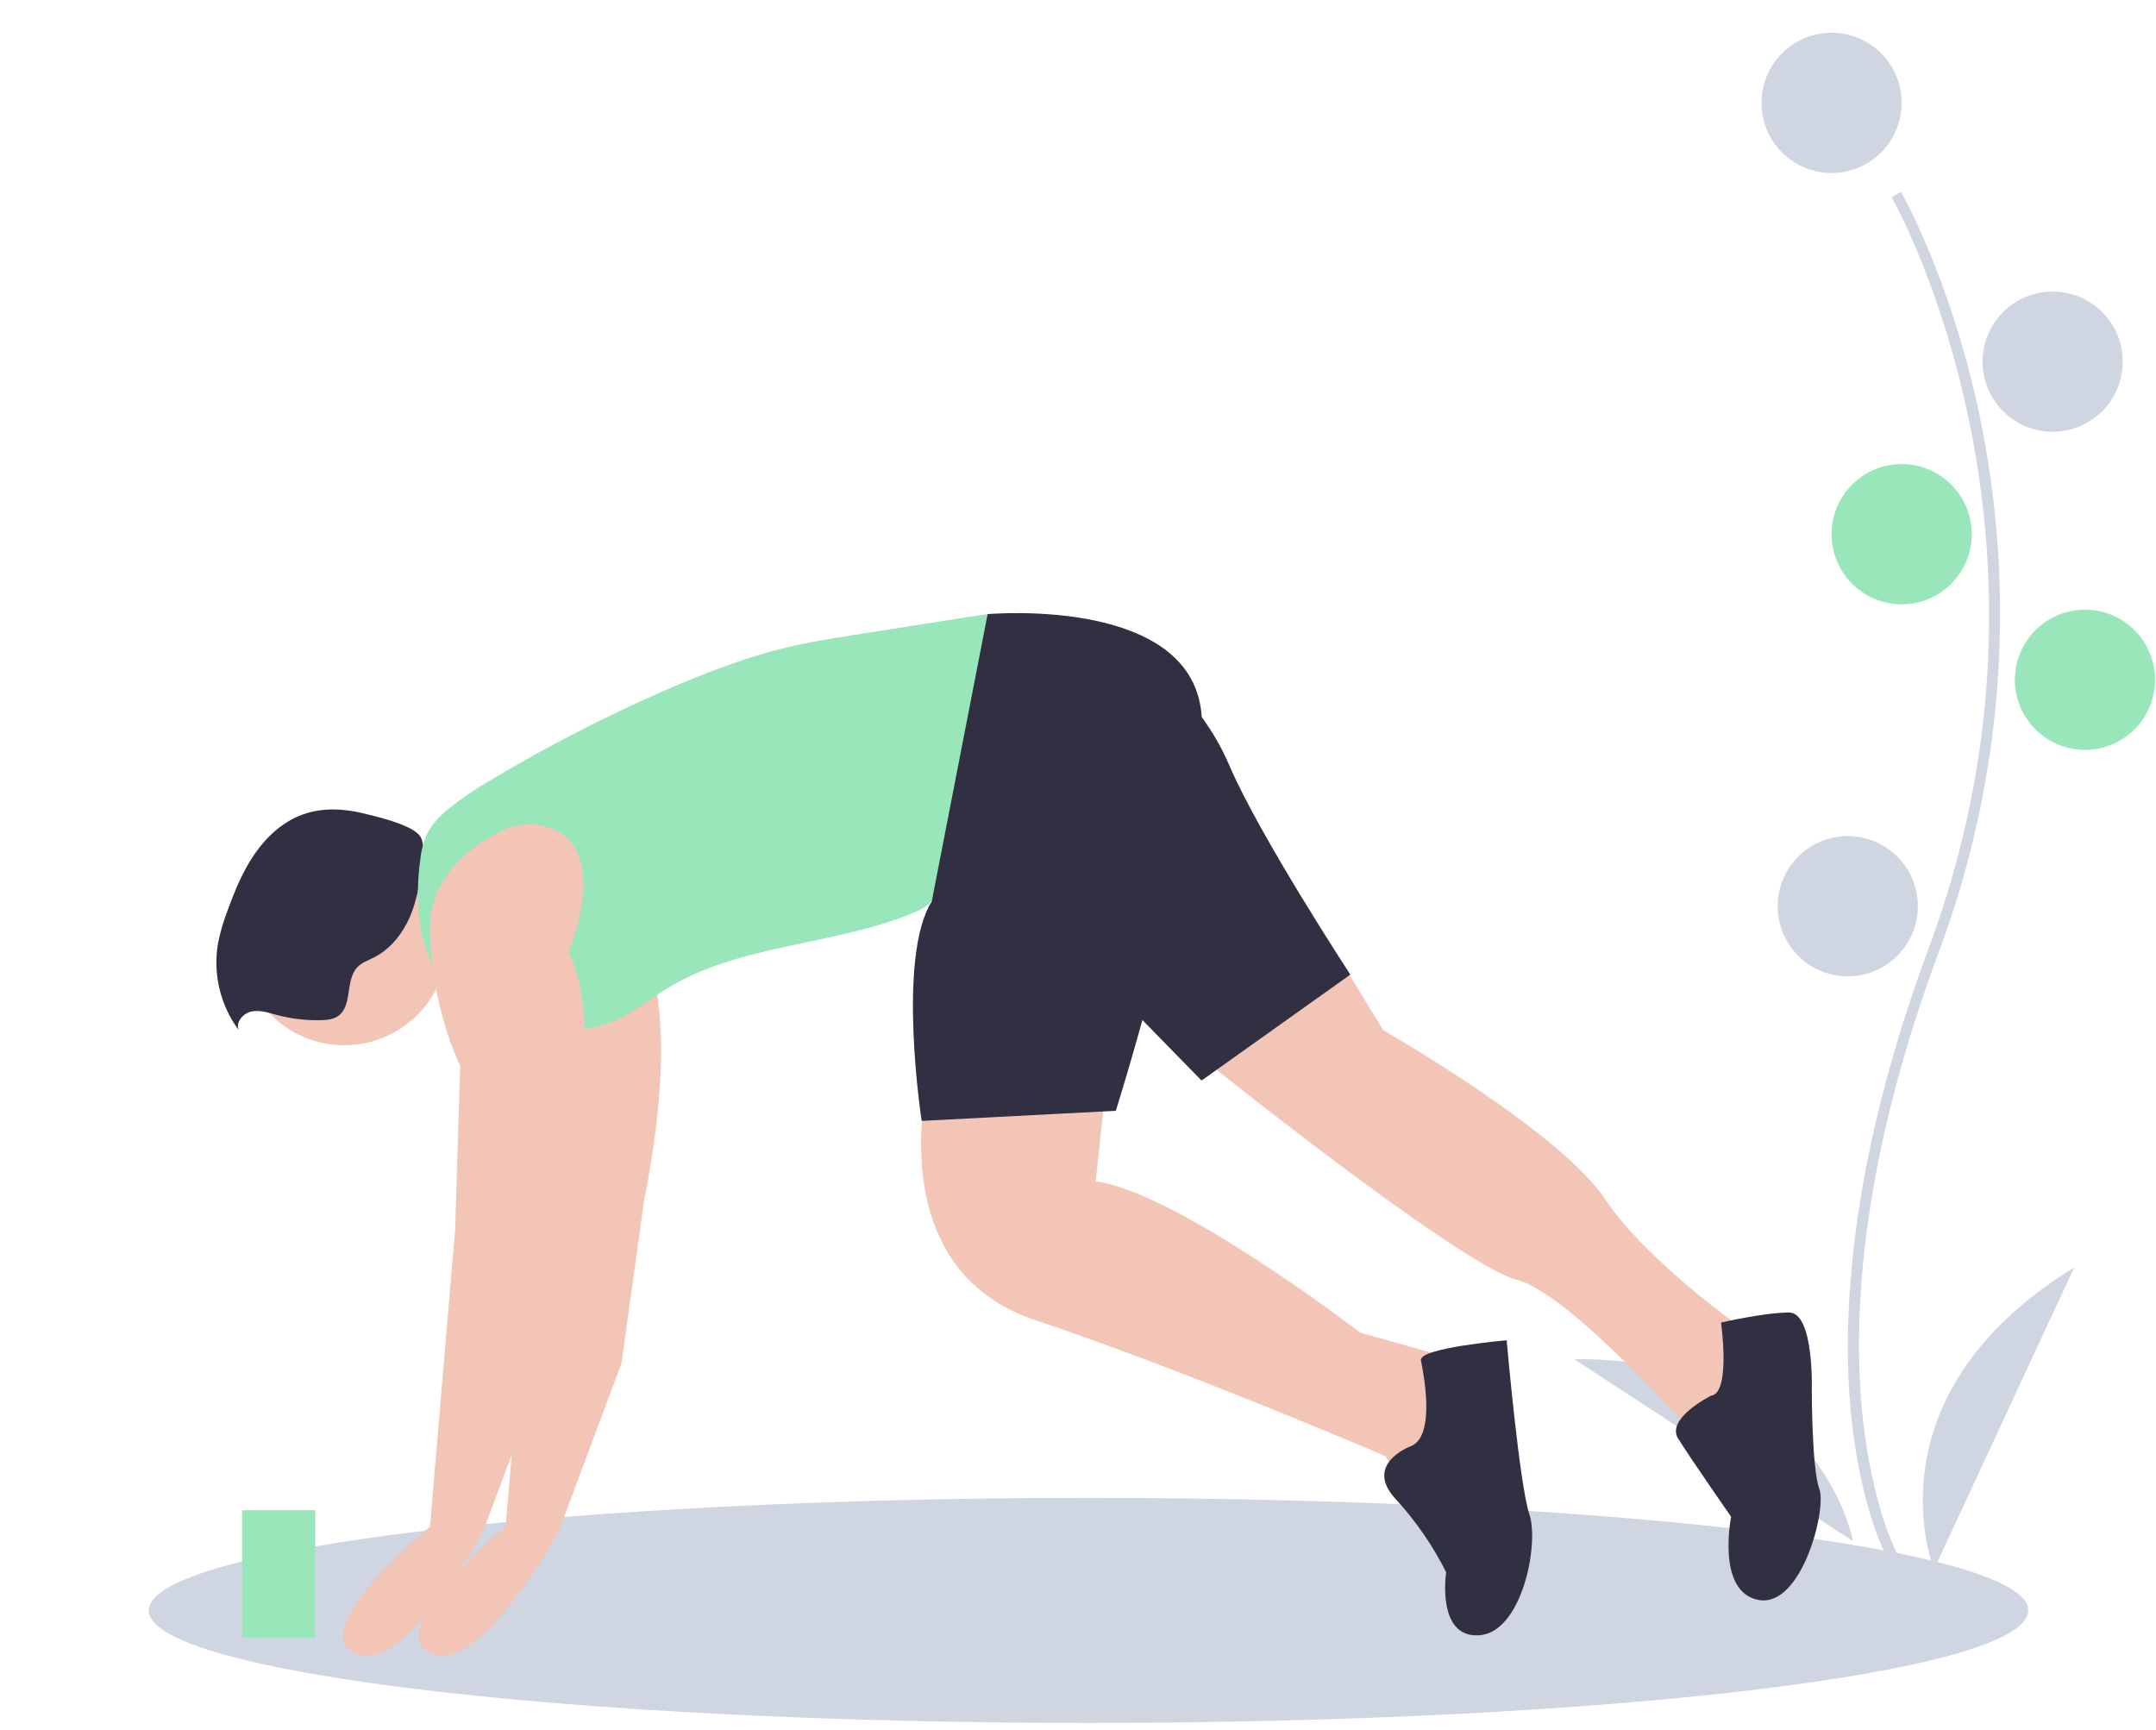 <svg width="855" height="686" viewBox="0 0 855 686" fill="none" xmlns="http://www.w3.org/2000/svg">
<g id="run 1" clip-path="url(#clip0)">
<path id="Vector" d="M431.669 683.248C637.488 683.248 804.338 663.269 804.338 638.624C804.338 613.979 637.488 594 431.669 594C225.85 594 59 613.979 59 638.624C59 663.269 225.85 683.248 431.669 683.248Z" fill="#CFD5E1"/>
<path id="Vector_2" d="M750.178 621.328C749.687 620.526 738.118 601.208 734.107 561.094C730.428 524.292 732.794 462.258 764.965 375.727C825.913 211.799 750.919 79.533 750.153 78.215L753.853 76.069C754.047 76.403 773.398 110.126 784.83 163.824C799.934 235.016 794.434 309.039 768.974 377.218C708.131 540.866 753.364 618.336 753.828 619.1L750.178 621.328Z" fill="#CFD5E1"/>
<path id="Vector_3" d="M726.346 68.59C741.697 68.59 754.141 56.146 754.141 40.795C754.141 25.444 741.697 13 726.346 13C710.995 13 698.551 25.444 698.551 40.795C698.551 56.146 710.995 68.59 726.346 68.59Z" fill="#CFD5E1"/>
<path id="Vector_4" d="M814.007 171.217C829.358 171.217 841.802 158.773 841.802 143.422C841.802 128.072 829.358 115.627 814.007 115.627C798.656 115.627 786.212 128.072 786.212 143.422C786.212 158.773 798.656 171.217 814.007 171.217Z" fill="#CFD5E1"/>
<path id="Vector_5" d="M754.141 239.636C769.492 239.636 781.936 227.192 781.936 211.841C781.936 196.49 769.492 184.046 754.141 184.046C738.79 184.046 726.346 196.49 726.346 211.841C726.346 227.192 738.79 239.636 754.141 239.636Z" fill="#98E6B9"/>
<path id="Vector_6" d="M826.835 297.364C842.186 297.364 854.63 284.919 854.63 269.569C854.63 254.218 842.186 241.774 826.835 241.774C811.485 241.774 799.04 254.218 799.04 269.569C799.04 284.919 811.485 297.364 826.835 297.364Z" fill="#98E6B9"/>
<path id="Vector_7" d="M732.76 387.163C748.111 387.163 760.555 374.719 760.555 359.368C760.555 344.017 748.111 331.573 732.76 331.573C717.409 331.573 704.965 344.017 704.965 359.368C704.965 374.719 717.409 387.163 732.76 387.163Z" fill="#CFD5E1"/>
<path id="Vector_8" d="M766.969 622.351C766.969 622.351 739.174 553.932 822.559 502.619L766.969 622.351Z" fill="#CFD5E1"/>
<path id="Vector_9" d="M734.786 611.11C734.786 611.11 722.136 538.353 624.229 538.976L734.786 611.11Z" fill="#CFD5E1"/>
<path id="Vector_10" d="M136.5 414.5C159.144 414.5 177.5 396.144 177.5 373.5C177.5 350.856 159.144 332.5 136.5 332.5C113.856 332.5 95.5 350.856 95.5 373.5C95.5 396.144 113.856 414.5 136.5 414.5Z" fill="#F2C5B6"/>
<path id="Vector_11" d="M143.928 322.504C136.087 320.579 127.656 320.257 120.06 322.993C112.236 325.811 105.797 331.702 101.06 338.536C96.323 345.371 93.142 353.149 90.293 360.961C88.631 365.22 87.344 369.617 86.448 374.1C85.427 380.077 85.623 386.198 87.027 392.097C88.43 397.996 91.011 403.55 94.615 408.426C93.415 405.26 96.438 401.809 99.753 401.123C103.069 400.438 106.446 401.597 109.716 402.476C115.477 404.021 121.433 404.722 127.396 404.554C129.68 404.489 132.075 404.259 133.974 402.989C139.926 399.009 136.776 388.726 141.728 383.555C143.495 381.71 146.017 380.847 148.295 379.69C156.496 375.523 161.9 367.114 164.451 358.277C166.05 352.738 170.018 336.827 166.636 331.679C163.579 327.026 149.12 323.779 143.928 322.504Z" fill="#313042"/>
<path id="Vector_12" d="M248.066 328.291C245.038 327.227 241.829 326.772 238.624 326.951C235.419 327.129 232.281 327.939 229.389 329.332C218.694 334.348 199.781 346.499 200.5 369.5C201.5 401.5 212.5 422.5 212.5 422.5L210.5 487.5L200.5 605.5C200.5 605.5 151.5 645.5 170.5 655.5C189.5 665.5 221.5 607.5 221.5 607.5L246.5 540.5L255.5 475.5C255.5 475.5 270.5 407.5 255.5 377.5C255.5 377.5 272.828 337.33 248.066 328.291Z" fill="#F2C5B6"/>
<path id="Vector_13" d="M367.5 431.5C367.5 431.5 350.5 503.5 410.5 523.5C470.5 543.5 549.5 577.5 549.5 577.5L559.5 594.5L582.5 563.5L578.5 539.5L539.5 528.5C539.5 528.5 466.5 472.5 434.5 468.5L438.5 431.5H367.5Z" fill="#F2C5B6"/>
<path id="Vector_14" d="M527.307 373.717L548.5 408.5C548.5 408.5 618.5 448.5 636.5 475.5C654.5 502.5 697.5 531.5 697.5 531.5L678.5 576.5C678.5 576.5 624.5 513.5 601.5 507.5C578.5 501.5 476.5 419.5 476.5 419.5L527.307 373.717Z" fill="#F2C5B6"/>
<path id="Vector_15" d="M338.568 251.819C330.763 253.045 322.951 254.273 315.239 255.993C297.321 259.988 280.091 266.609 263.272 273.967C239.734 284.266 216.873 296.045 194.825 309.234C188.879 312.63 183.205 316.482 177.856 320.757C174.296 323.721 170.945 327.12 169.035 331.341C167.823 334.288 167.039 337.393 166.706 340.562C165.155 351.682 165.228 363.157 168.24 373.972C171.253 384.788 177.364 394.927 186.359 401.646C188.739 403.482 191.382 404.947 194.2 405.994C197.99 407.15 201.914 407.808 205.874 407.951C218.491 408.954 231.672 409.874 243.348 404.987C250.768 401.882 257.049 396.633 263.876 392.38C292.789 374.372 329.522 375.139 361.137 362.46C364.21 361.227 367.34 359.79 369.49 357.271C371.117 355.112 372.343 352.677 373.11 350.084C377.107 339.021 381.104 327.959 385.101 316.896C387.633 309.887 390.167 302.873 392.293 295.729C394.517 288.257 396.289 280.66 398.059 273.068C399.583 266.534 401.152 259.692 400.566 252.938C399.702 242.976 397.4 242.571 388.25 244.013C371.691 246.623 355.13 249.225 338.568 251.819Z" fill="#98E6B9"/>
<path id="Vector_16" d="M218.066 328.291C215.038 327.227 211.829 326.772 208.624 326.951C205.419 327.129 202.281 327.939 199.389 329.332C188.694 334.348 169.781 346.499 170.5 369.5C171.5 401.5 182.5 422.5 182.5 422.5L180.5 487.5L170.5 605.5C170.5 605.5 121.5 645.5 140.5 655.5C159.5 665.5 191.5 607.5 191.5 607.5L216.5 540.5L225.5 475.5C225.5 475.5 240.5 407.5 225.5 377.5C225.5 377.5 242.828 337.33 218.066 328.291Z" fill="#F2C5B6"/>
<path id="Vector_17" d="M391.66 243.544C391.66 243.544 480.5 235.5 476.5 290.5C472.5 345.5 442.5 440.5 442.5 440.5L365.5 444.5C365.5 444.5 355.5 379.5 369.5 357.5L391.66 243.544Z" fill="#313042"/>
<path id="Vector_18" d="M453.5 261.5C453.5 261.5 475.5 275.5 487.5 303.5C499.5 331.5 535.5 386.5 535.5 386.5L476.5 428.5L432.5 383.5L453.5 261.5Z" fill="#313042"/>
<path id="Vector_19" d="M559.5 573.5C559.5 573.5 540.5 580.5 553.5 594.5C561.485 603.187 568.217 612.949 573.5 623.5C573.5 623.5 569.5 649.5 586.5 648.5C603.5 647.5 610.5 612.5 606.5 600.5C602.5 588.5 597.5 531.5 597.5 531.5C597.5 531.5 562.5 534.5 563.5 539.5C564.5 544.5 569.5 569.5 559.5 573.5Z" fill="#313042"/>
<path id="Vector_20" d="M678.5 553.5C678.5 553.5 660.5 562.5 665.5 570.5C670.5 578.5 686.5 601.5 686.5 601.5C686.5 601.5 680.5 631.5 697.5 634.5C714.5 637.5 724.5 598.5 721.5 590.5C718.5 582.5 718.5 551.5 718.5 551.5C718.5 551.5 719.5 520.5 709.5 520.5C699.5 520.5 682.5 524.5 682.5 524.5C682.5 524.5 686.5 552.5 678.5 553.5Z" fill="#313042"/>
<path id="Vector_21" d="M125 598.871H96V649.483H125V598.871Z" fill="#98E6B9"/>
</g>
<defs>
<clipPath id="clip0">
<rect width="854.63" height="686" fill="white"/>
</clipPath>
</defs>
</svg>
